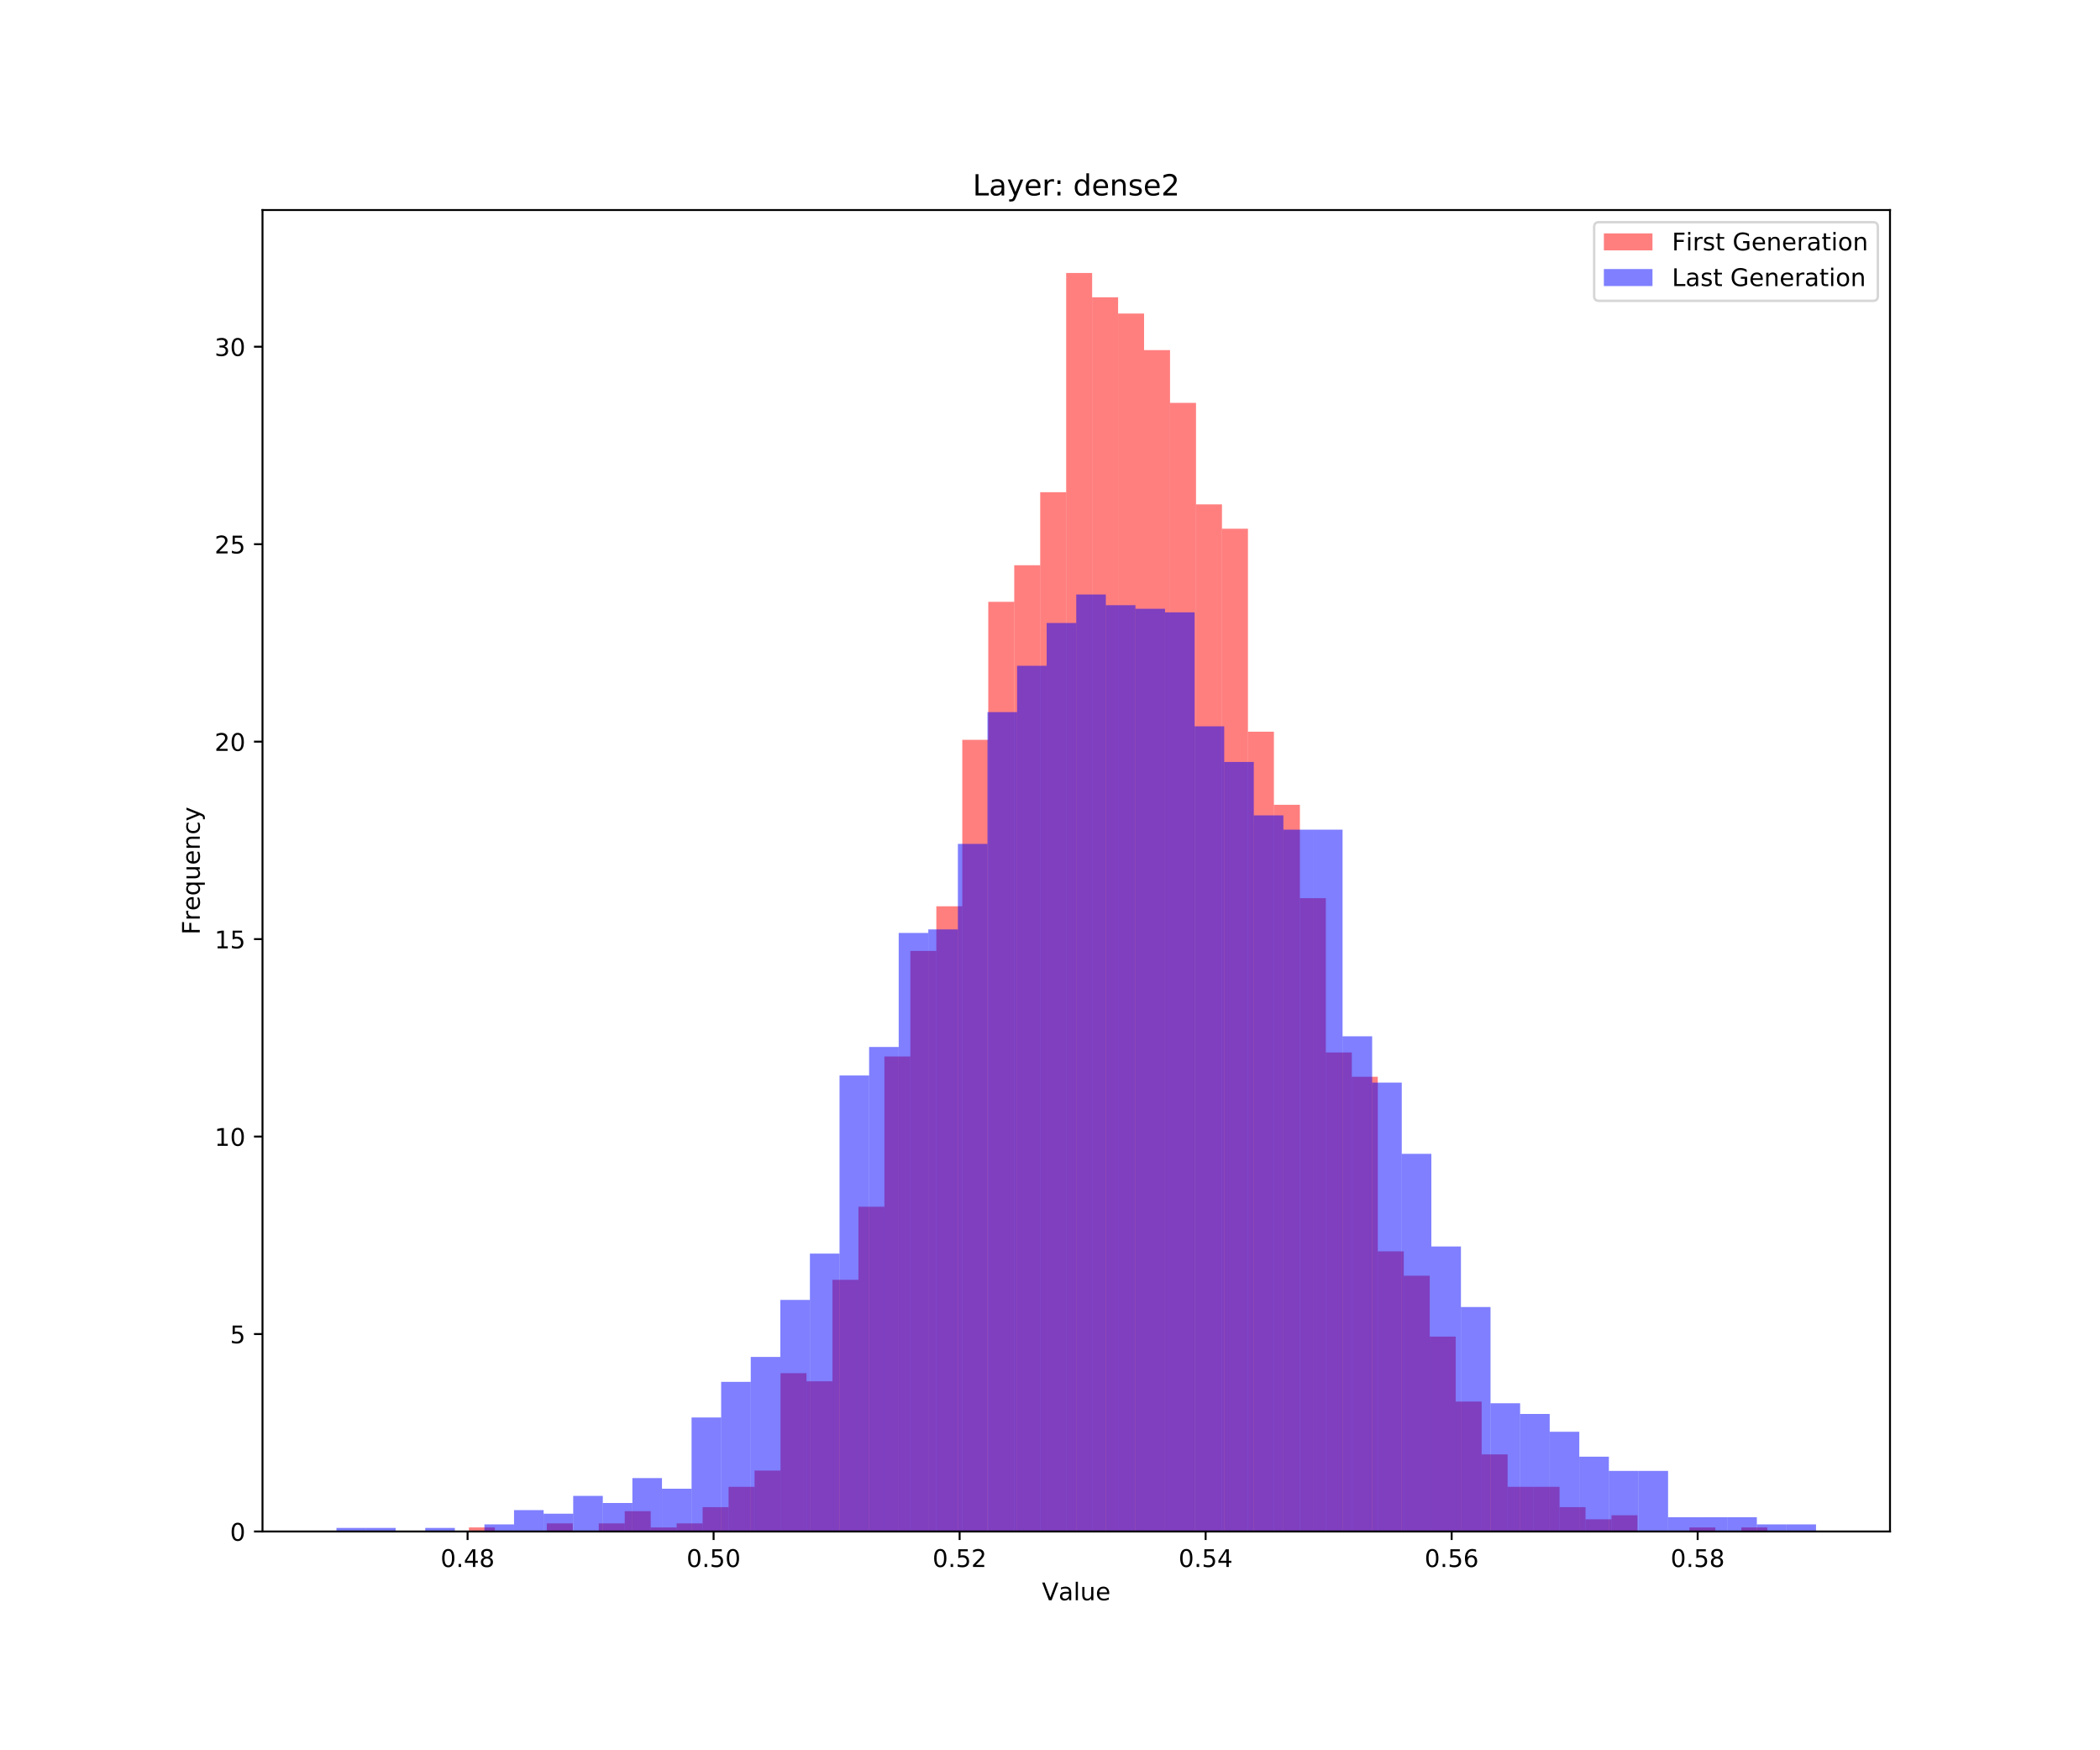 <?xml version="1.0" encoding="utf-8" standalone="no"?>
<!DOCTYPE svg PUBLIC "-//W3C//DTD SVG 1.1//EN"
  "http://www.w3.org/Graphics/SVG/1.1/DTD/svg11.dtd">
<!-- Created with matplotlib (https://matplotlib.org/) -->
<svg height="720pt" version="1.1" viewBox="0 0 864 720" width="864pt" xmlns="http://www.w3.org/2000/svg" xmlns:xlink="http://www.w3.org/1999/xlink">
 <defs>
  <style type="text/css">
*{stroke-linecap:butt;stroke-linejoin:round;white-space:pre;}
  </style>
 </defs>
 <g id="figure_1">
  <g id="patch_1">
   <path d="M 0 720 
L 864 720 
L 864 0 
L 0 0 
z
" style="fill:#ffffff;"/>
  </g>
  <g id="axes_1">
   <g id="patch_2">
    <path d="M 108 630 
L 777.6 630 
L 777.6 86.4 
L 108 86.4 
z
" style="fill:#ffffff;"/>
   </g>
   <g id="patch_3">
    <path clip-path="url(#p7c722daac7)" d="M 192.927 630 
L 203.61 630 
L 203.61 628.33 
L 192.927 628.33 
z
" style="fill:#ff0000;opacity:0.5;"/>
   </g>
   <g id="patch_4">
    <path clip-path="url(#p7c722daac7)" d="M 203.61 630 
L 214.294 630 
L 214.294 630 
L 203.61 630 
z
" style="fill:#ff0000;opacity:0.5;"/>
   </g>
   <g id="patch_5">
    <path clip-path="url(#p7c722daac7)" d="M 214.294 630 
L 224.978 630 
L 224.978 630 
L 214.294 630 
z
" style="fill:#ff0000;opacity:0.5;"/>
   </g>
   <g id="patch_6">
    <path clip-path="url(#p7c722daac7)" d="M 224.978 630 
L 235.662 630 
L 235.662 626.66 
L 224.978 626.66 
z
" style="fill:#ff0000;opacity:0.5;"/>
   </g>
   <g id="patch_7">
    <path clip-path="url(#p7c722daac7)" d="M 235.662 630 
L 246.346 630 
L 246.346 630 
L 235.662 630 
z
" style="fill:#ff0000;opacity:0.5;"/>
   </g>
   <g id="patch_8">
    <path clip-path="url(#p7c722daac7)" d="M 246.346 630 
L 257.03 630 
L 257.03 626.66 
L 246.346 626.66 
z
" style="fill:#ff0000;opacity:0.5;"/>
   </g>
   <g id="patch_9">
    <path clip-path="url(#p7c722daac7)" d="M 257.03 630 
L 267.713 630 
L 267.713 621.65 
L 257.03 621.65 
z
" style="fill:#ff0000;opacity:0.5;"/>
   </g>
   <g id="patch_10">
    <path clip-path="url(#p7c722daac7)" d="M 267.713 630 
L 278.397 630 
L 278.397 628.33 
L 267.713 628.33 
z
" style="fill:#ff0000;opacity:0.5;"/>
   </g>
   <g id="patch_11">
    <path clip-path="url(#p7c722daac7)" d="M 278.397 630 
L 289.081 630 
L 289.081 626.66 
L 278.397 626.66 
z
" style="fill:#ff0000;opacity:0.5;"/>
   </g>
   <g id="patch_12">
    <path clip-path="url(#p7c722daac7)" d="M 289.081 630 
L 299.765 630 
L 299.765 619.98 
L 289.081 619.98 
z
" style="fill:#ff0000;opacity:0.5;"/>
   </g>
   <g id="patch_13">
    <path clip-path="url(#p7c722daac7)" d="M 299.765 630 
L 310.449 630 
L 310.449 611.629 
L 299.765 611.629 
z
" style="fill:#ff0000;opacity:0.5;"/>
   </g>
   <g id="patch_14">
    <path clip-path="url(#p7c722daac7)" d="M 310.449 630 
L 321.133 630 
L 321.133 604.949 
L 310.449 604.949 
z
" style="fill:#ff0000;opacity:0.5;"/>
   </g>
   <g id="patch_15">
    <path clip-path="url(#p7c722daac7)" d="M 321.133 630 
L 331.816 630 
L 331.816 564.868 
L 321.133 564.868 
z
" style="fill:#ff0000;opacity:0.5;"/>
   </g>
   <g id="patch_16">
    <path clip-path="url(#p7c722daac7)" d="M 331.816 630 
L 342.5 630 
L 342.5 568.208 
L 331.816 568.208 
z
" style="fill:#ff0000;opacity:0.5;"/>
   </g>
   <g id="patch_17">
    <path clip-path="url(#p7c722daac7)" d="M 342.5 630 
L 353.184 630 
L 353.184 526.457 
L 342.5 526.457 
z
" style="fill:#ff0000;opacity:0.5;"/>
   </g>
   <g id="patch_18">
    <path clip-path="url(#p7c722daac7)" d="M 353.184 630 
L 363.868 630 
L 363.868 496.396 
L 353.184 496.396 
z
" style="fill:#ff0000;opacity:0.5;"/>
   </g>
   <g id="patch_19">
    <path clip-path="url(#p7c722daac7)" d="M 363.868 630 
L 374.552 630 
L 374.552 434.605 
L 363.868 434.605 
z
" style="fill:#ff0000;opacity:0.5;"/>
   </g>
   <g id="patch_20">
    <path clip-path="url(#p7c722daac7)" d="M 374.552 630 
L 385.236 630 
L 385.236 391.183 
L 374.552 391.183 
z
" style="fill:#ff0000;opacity:0.5;"/>
   </g>
   <g id="patch_21">
    <path clip-path="url(#p7c722daac7)" d="M 385.236 630 
L 395.919 630 
L 395.919 372.813 
L 385.236 372.813 
z
" style="fill:#ff0000;opacity:0.5;"/>
   </g>
   <g id="patch_22">
    <path clip-path="url(#p7c722daac7)" d="M 395.919 630 
L 406.603 630 
L 406.603 304.341 
L 395.919 304.341 
z
" style="fill:#ff0000;opacity:0.5;"/>
   </g>
   <g id="patch_23">
    <path clip-path="url(#p7c722daac7)" d="M 406.603 630 
L 417.287 630 
L 417.287 247.559 
L 406.603 247.559 
z
" style="fill:#ff0000;opacity:0.5;"/>
   </g>
   <g id="patch_24">
    <path clip-path="url(#p7c722daac7)" d="M 417.287 630 
L 427.971 630 
L 427.971 232.529 
L 417.287 232.529 
z
" style="fill:#ff0000;opacity:0.5;"/>
   </g>
   <g id="patch_25">
    <path clip-path="url(#p7c722daac7)" d="M 427.971 630 
L 438.655 630 
L 438.655 202.468 
L 427.971 202.468 
z
" style="fill:#ff0000;opacity:0.5;"/>
   </g>
   <g id="patch_26">
    <path clip-path="url(#p7c722daac7)" d="M 438.655 630 
L 449.339 630 
L 449.339 112.286 
L 438.655 112.286 
z
" style="fill:#ff0000;opacity:0.5;"/>
   </g>
   <g id="patch_27">
    <path clip-path="url(#p7c722daac7)" d="M 449.339 630 
L 460.022 630 
L 460.022 122.306 
L 449.339 122.306 
z
" style="fill:#ff0000;opacity:0.5;"/>
   </g>
   <g id="patch_28">
    <path clip-path="url(#p7c722daac7)" d="M 460.022 630 
L 470.706 630 
L 470.706 128.986 
L 460.022 128.986 
z
" style="fill:#ff0000;opacity:0.5;"/>
   </g>
   <g id="patch_29">
    <path clip-path="url(#p7c722daac7)" d="M 470.706 630 
L 481.39 630 
L 481.39 144.017 
L 470.706 144.017 
z
" style="fill:#ff0000;opacity:0.5;"/>
   </g>
   <g id="patch_30">
    <path clip-path="url(#p7c722daac7)" d="M 481.39 630 
L 492.074 630 
L 492.074 165.727 
L 481.39 165.727 
z
" style="fill:#ff0000;opacity:0.5;"/>
   </g>
   <g id="patch_31">
    <path clip-path="url(#p7c722daac7)" d="M 492.074 630 
L 502.758 630 
L 502.758 207.478 
L 492.074 207.478 
z
" style="fill:#ff0000;opacity:0.5;"/>
   </g>
   <g id="patch_32">
    <path clip-path="url(#p7c722daac7)" d="M 502.758 630 
L 513.442 630 
L 513.442 217.499 
L 502.758 217.499 
z
" style="fill:#ff0000;opacity:0.5;"/>
   </g>
   <g id="patch_33">
    <path clip-path="url(#p7c722daac7)" d="M 513.442 630 
L 524.125 630 
L 524.125 301.001 
L 513.442 301.001 
z
" style="fill:#ff0000;opacity:0.5;"/>
   </g>
   <g id="patch_34">
    <path clip-path="url(#p7c722daac7)" d="M 524.125 630 
L 534.809 630 
L 534.809 331.062 
L 524.125 331.062 
z
" style="fill:#ff0000;opacity:0.5;"/>
   </g>
   <g id="patch_35">
    <path clip-path="url(#p7c722daac7)" d="M 534.809 630 
L 545.493 630 
L 545.493 369.473 
L 534.809 369.473 
z
" style="fill:#ff0000;opacity:0.5;"/>
   </g>
   <g id="patch_36">
    <path clip-path="url(#p7c722daac7)" d="M 545.493 630 
L 556.177 630 
L 556.177 432.935 
L 545.493 432.935 
z
" style="fill:#ff0000;opacity:0.5;"/>
   </g>
   <g id="patch_37">
    <path clip-path="url(#p7c722daac7)" d="M 556.177 630 
L 566.861 630 
L 566.861 442.955 
L 556.177 442.955 
z
" style="fill:#ff0000;opacity:0.5;"/>
   </g>
   <g id="patch_38">
    <path clip-path="url(#p7c722daac7)" d="M 566.861 630 
L 577.545 630 
L 577.545 514.767 
L 566.861 514.767 
z
" style="fill:#ff0000;opacity:0.5;"/>
   </g>
   <g id="patch_39">
    <path clip-path="url(#p7c722daac7)" d="M 577.545 630 
L 588.228 630 
L 588.228 524.787 
L 577.545 524.787 
z
" style="fill:#ff0000;opacity:0.5;"/>
   </g>
   <g id="patch_40">
    <path clip-path="url(#p7c722daac7)" d="M 588.228 630 
L 598.912 630 
L 598.912 549.838 
L 588.228 549.838 
z
" style="fill:#ff0000;opacity:0.5;"/>
   </g>
   <g id="patch_41">
    <path clip-path="url(#p7c722daac7)" d="M 598.912 630 
L 609.596 630 
L 609.596 576.559 
L 598.912 576.559 
z
" style="fill:#ff0000;opacity:0.5;"/>
   </g>
   <g id="patch_42">
    <path clip-path="url(#p7c722daac7)" d="M 609.596 630 
L 620.28 630 
L 620.28 598.269 
L 609.596 598.269 
z
" style="fill:#ff0000;opacity:0.5;"/>
   </g>
   <g id="patch_43">
    <path clip-path="url(#p7c722daac7)" d="M 620.28 630 
L 630.964 630 
L 630.964 611.629 
L 620.28 611.629 
z
" style="fill:#ff0000;opacity:0.5;"/>
   </g>
   <g id="patch_44">
    <path clip-path="url(#p7c722daac7)" d="M 630.964 630 
L 641.648 630 
L 641.648 611.629 
L 630.964 611.629 
z
" style="fill:#ff0000;opacity:0.5;"/>
   </g>
   <g id="patch_45">
    <path clip-path="url(#p7c722daac7)" d="M 641.648 630 
L 652.331 630 
L 652.331 619.98 
L 641.648 619.98 
z
" style="fill:#ff0000;opacity:0.5;"/>
   </g>
   <g id="patch_46">
    <path clip-path="url(#p7c722daac7)" d="M 652.331 630 
L 663.015 630 
L 663.015 624.99 
L 652.331 624.99 
z
" style="fill:#ff0000;opacity:0.5;"/>
   </g>
   <g id="patch_47">
    <path clip-path="url(#p7c722daac7)" d="M 663.015 630 
L 673.699 630 
L 673.699 623.32 
L 663.015 623.32 
z
" style="fill:#ff0000;opacity:0.5;"/>
   </g>
   <g id="patch_48">
    <path clip-path="url(#p7c722daac7)" d="M 673.699 630 
L 684.383 630 
L 684.383 630 
L 673.699 630 
z
" style="fill:#ff0000;opacity:0.5;"/>
   </g>
   <g id="patch_49">
    <path clip-path="url(#p7c722daac7)" d="M 684.383 630 
L 695.067 630 
L 695.067 630 
L 684.383 630 
z
" style="fill:#ff0000;opacity:0.5;"/>
   </g>
   <g id="patch_50">
    <path clip-path="url(#p7c722daac7)" d="M 695.067 630 
L 705.751 630 
L 705.751 628.33 
L 695.067 628.33 
z
" style="fill:#ff0000;opacity:0.5;"/>
   </g>
   <g id="patch_51">
    <path clip-path="url(#p7c722daac7)" d="M 705.751 630 
L 716.434 630 
L 716.434 630 
L 705.751 630 
z
" style="fill:#ff0000;opacity:0.5;"/>
   </g>
   <g id="patch_52">
    <path clip-path="url(#p7c722daac7)" d="M 716.434 630 
L 727.118 630 
L 727.118 628.33 
L 716.434 628.33 
z
" style="fill:#ff0000;opacity:0.5;"/>
   </g>
   <g id="patch_53">
    <path clip-path="url(#p7c722daac7)" d="M 138.436 630 
L 150.611 630 
L 150.611 628.534 
L 138.436 628.534 
z
" style="fill:#0000ff;opacity:0.5;"/>
   </g>
   <g id="patch_54">
    <path clip-path="url(#p7c722daac7)" d="M 150.611 630 
L 162.785 630 
L 162.785 628.534 
L 150.611 628.534 
z
" style="fill:#0000ff;opacity:0.5;"/>
   </g>
   <g id="patch_55">
    <path clip-path="url(#p7c722daac7)" d="M 162.785 630 
L 174.96 630 
L 174.96 630 
L 162.785 630 
z
" style="fill:#0000ff;opacity:0.5;"/>
   </g>
   <g id="patch_56">
    <path clip-path="url(#p7c722daac7)" d="M 174.96 630 
L 187.135 630 
L 187.135 628.534 
L 174.96 628.534 
z
" style="fill:#0000ff;opacity:0.5;"/>
   </g>
   <g id="patch_57">
    <path clip-path="url(#p7c722daac7)" d="M 187.135 630 
L 199.309 630 
L 199.309 630 
L 187.135 630 
z
" style="fill:#0000ff;opacity:0.5;"/>
   </g>
   <g id="patch_58">
    <path clip-path="url(#p7c722daac7)" d="M 199.309 630 
L 211.484 630 
L 211.484 627.069 
L 199.309 627.069 
z
" style="fill:#0000ff;opacity:0.5;"/>
   </g>
   <g id="patch_59">
    <path clip-path="url(#p7c722daac7)" d="M 211.484 630 
L 223.658 630 
L 223.658 621.207 
L 211.484 621.207 
z
" style="fill:#0000ff;opacity:0.5;"/>
   </g>
   <g id="patch_60">
    <path clip-path="url(#p7c722daac7)" d="M 223.658 630 
L 235.833 630 
L 235.833 622.672 
L 223.658 622.672 
z
" style="fill:#0000ff;opacity:0.5;"/>
   </g>
   <g id="patch_61">
    <path clip-path="url(#p7c722daac7)" d="M 235.833 630 
L 248.007 630 
L 248.007 615.344 
L 235.833 615.344 
z
" style="fill:#0000ff;opacity:0.5;"/>
   </g>
   <g id="patch_62">
    <path clip-path="url(#p7c722daac7)" d="M 248.007 630 
L 260.182 630 
L 260.182 618.276 
L 248.007 618.276 
z
" style="fill:#0000ff;opacity:0.5;"/>
   </g>
   <g id="patch_63">
    <path clip-path="url(#p7c722daac7)" d="M 260.182 630 
L 272.356 630 
L 272.356 608.017 
L 260.182 608.017 
z
" style="fill:#0000ff;opacity:0.5;"/>
   </g>
   <g id="patch_64">
    <path clip-path="url(#p7c722daac7)" d="M 272.356 630 
L 284.531 630 
L 284.531 612.413 
L 272.356 612.413 
z
" style="fill:#0000ff;opacity:0.5;"/>
   </g>
   <g id="patch_65">
    <path clip-path="url(#p7c722daac7)" d="M 284.531 630 
L 296.705 630 
L 296.705 583.102 
L 284.531 583.102 
z
" style="fill:#0000ff;opacity:0.5;"/>
   </g>
   <g id="patch_66">
    <path clip-path="url(#p7c722daac7)" d="M 296.705 630 
L 308.88 630 
L 308.88 568.447 
L 296.705 568.447 
z
" style="fill:#0000ff;opacity:0.5;"/>
   </g>
   <g id="patch_67">
    <path clip-path="url(#p7c722daac7)" d="M 308.88 630 
L 321.055 630 
L 321.055 558.188 
L 308.88 558.188 
z
" style="fill:#0000ff;opacity:0.5;"/>
   </g>
   <g id="patch_68">
    <path clip-path="url(#p7c722daac7)" d="M 321.055 630 
L 333.229 630 
L 333.229 534.739 
L 321.055 534.739 
z
" style="fill:#0000ff;opacity:0.5;"/>
   </g>
   <g id="patch_69">
    <path clip-path="url(#p7c722daac7)" d="M 333.229 630 
L 345.404 630 
L 345.404 515.687 
L 333.229 515.687 
z
" style="fill:#0000ff;opacity:0.5;"/>
   </g>
   <g id="patch_70">
    <path clip-path="url(#p7c722daac7)" d="M 345.404 630 
L 357.578 630 
L 357.578 442.409 
L 345.404 442.409 
z
" style="fill:#0000ff;opacity:0.5;"/>
   </g>
   <g id="patch_71">
    <path clip-path="url(#p7c722daac7)" d="M 357.578 630 
L 369.753 630 
L 369.753 430.684 
L 357.578 430.684 
z
" style="fill:#0000ff;opacity:0.5;"/>
   </g>
   <g id="patch_72">
    <path clip-path="url(#p7c722daac7)" d="M 369.753 630 
L 381.927 630 
L 381.927 383.786 
L 369.753 383.786 
z
" style="fill:#0000ff;opacity:0.5;"/>
   </g>
   <g id="patch_73">
    <path clip-path="url(#p7c722daac7)" d="M 381.927 630 
L 394.102 630 
L 394.102 382.321 
L 381.927 382.321 
z
" style="fill:#0000ff;opacity:0.5;"/>
   </g>
   <g id="patch_74">
    <path clip-path="url(#p7c722daac7)" d="M 394.102 630 
L 406.276 630 
L 406.276 347.147 
L 394.102 347.147 
z
" style="fill:#0000ff;opacity:0.5;"/>
   </g>
   <g id="patch_75">
    <path clip-path="url(#p7c722daac7)" d="M 406.276 630 
L 418.451 630 
L 418.451 292.922 
L 406.276 292.922 
z
" style="fill:#0000ff;opacity:0.5;"/>
   </g>
   <g id="patch_76">
    <path clip-path="url(#p7c722daac7)" d="M 418.451 630 
L 430.625 630 
L 430.625 273.87 
L 418.451 273.87 
z
" style="fill:#0000ff;opacity:0.5;"/>
   </g>
   <g id="patch_77">
    <path clip-path="url(#p7c722daac7)" d="M 430.625 630 
L 442.8 630 
L 442.8 256.283 
L 430.625 256.283 
z
" style="fill:#0000ff;opacity:0.5;"/>
   </g>
   <g id="patch_78">
    <path clip-path="url(#p7c722daac7)" d="M 442.8 630 
L 454.975 630 
L 454.975 244.558 
L 442.8 244.558 
z
" style="fill:#0000ff;opacity:0.5;"/>
   </g>
   <g id="patch_79">
    <path clip-path="url(#p7c722daac7)" d="M 454.975 630 
L 467.149 630 
L 467.149 248.955 
L 454.975 248.955 
z
" style="fill:#0000ff;opacity:0.5;"/>
   </g>
   <g id="patch_80">
    <path clip-path="url(#p7c722daac7)" d="M 467.149 630 
L 479.324 630 
L 479.324 250.421 
L 467.149 250.421 
z
" style="fill:#0000ff;opacity:0.5;"/>
   </g>
   <g id="patch_81">
    <path clip-path="url(#p7c722daac7)" d="M 479.324 630 
L 491.498 630 
L 491.498 251.886 
L 479.324 251.886 
z
" style="fill:#0000ff;opacity:0.5;"/>
   </g>
   <g id="patch_82">
    <path clip-path="url(#p7c722daac7)" d="M 491.498 630 
L 503.673 630 
L 503.673 298.784 
L 491.498 298.784 
z
" style="fill:#0000ff;opacity:0.5;"/>
   </g>
   <g id="patch_83">
    <path clip-path="url(#p7c722daac7)" d="M 503.673 630 
L 515.847 630 
L 515.847 313.44 
L 503.673 313.44 
z
" style="fill:#0000ff;opacity:0.5;"/>
   </g>
   <g id="patch_84">
    <path clip-path="url(#p7c722daac7)" d="M 515.847 630 
L 528.022 630 
L 528.022 335.423 
L 515.847 335.423 
z
" style="fill:#0000ff;opacity:0.5;"/>
   </g>
   <g id="patch_85">
    <path clip-path="url(#p7c722daac7)" d="M 528.022 630 
L 540.196 630 
L 540.196 341.285 
L 528.022 341.285 
z
" style="fill:#0000ff;opacity:0.5;"/>
   </g>
   <g id="patch_86">
    <path clip-path="url(#p7c722daac7)" d="M 540.196 630 
L 552.371 630 
L 552.371 341.285 
L 540.196 341.285 
z
" style="fill:#0000ff;opacity:0.5;"/>
   </g>
   <g id="patch_87">
    <path clip-path="url(#p7c722daac7)" d="M 552.371 630 
L 564.545 630 
L 564.545 426.287 
L 552.371 426.287 
z
" style="fill:#0000ff;opacity:0.5;"/>
   </g>
   <g id="patch_88">
    <path clip-path="url(#p7c722daac7)" d="M 564.545 630 
L 576.72 630 
L 576.72 445.34 
L 564.545 445.34 
z
" style="fill:#0000ff;opacity:0.5;"/>
   </g>
   <g id="patch_89">
    <path clip-path="url(#p7c722daac7)" d="M 576.72 630 
L 588.895 630 
L 588.895 474.651 
L 576.72 474.651 
z
" style="fill:#0000ff;opacity:0.5;"/>
   </g>
   <g id="patch_90">
    <path clip-path="url(#p7c722daac7)" d="M 588.895 630 
L 601.069 630 
L 601.069 512.755 
L 588.895 512.755 
z
" style="fill:#0000ff;opacity:0.5;"/>
   </g>
   <g id="patch_91">
    <path clip-path="url(#p7c722daac7)" d="M 601.069 630 
L 613.244 630 
L 613.244 537.67 
L 601.069 537.67 
z
" style="fill:#0000ff;opacity:0.5;"/>
   </g>
   <g id="patch_92">
    <path clip-path="url(#p7c722daac7)" d="M 613.244 630 
L 625.418 630 
L 625.418 577.24 
L 613.244 577.24 
z
" style="fill:#0000ff;opacity:0.5;"/>
   </g>
   <g id="patch_93">
    <path clip-path="url(#p7c722daac7)" d="M 625.418 630 
L 637.593 630 
L 637.593 581.637 
L 625.418 581.637 
z
" style="fill:#0000ff;opacity:0.5;"/>
   </g>
   <g id="patch_94">
    <path clip-path="url(#p7c722daac7)" d="M 637.593 630 
L 649.767 630 
L 649.767 588.964 
L 637.593 588.964 
z
" style="fill:#0000ff;opacity:0.5;"/>
   </g>
   <g id="patch_95">
    <path clip-path="url(#p7c722daac7)" d="M 649.767 630 
L 661.942 630 
L 661.942 599.223 
L 649.767 599.223 
z
" style="fill:#0000ff;opacity:0.5;"/>
   </g>
   <g id="patch_96">
    <path clip-path="url(#p7c722daac7)" d="M 661.942 630 
L 674.116 630 
L 674.116 605.086 
L 661.942 605.086 
z
" style="fill:#0000ff;opacity:0.5;"/>
   </g>
   <g id="patch_97">
    <path clip-path="url(#p7c722daac7)" d="M 674.116 630 
L 686.291 630 
L 686.291 605.086 
L 674.116 605.086 
z
" style="fill:#0000ff;opacity:0.5;"/>
   </g>
   <g id="patch_98">
    <path clip-path="url(#p7c722daac7)" d="M 686.291 630 
L 698.465 630 
L 698.465 624.138 
L 686.291 624.138 
z
" style="fill:#0000ff;opacity:0.5;"/>
   </g>
   <g id="patch_99">
    <path clip-path="url(#p7c722daac7)" d="M 698.465 630 
L 710.64 630 
L 710.64 624.138 
L 698.465 624.138 
z
" style="fill:#0000ff;opacity:0.5;"/>
   </g>
   <g id="patch_100">
    <path clip-path="url(#p7c722daac7)" d="M 710.64 630 
L 722.815 630 
L 722.815 624.138 
L 710.64 624.138 
z
" style="fill:#0000ff;opacity:0.5;"/>
   </g>
   <g id="patch_101">
    <path clip-path="url(#p7c722daac7)" d="M 722.815 630 
L 734.989 630 
L 734.989 627.069 
L 722.815 627.069 
z
" style="fill:#0000ff;opacity:0.5;"/>
   </g>
   <g id="patch_102">
    <path clip-path="url(#p7c722daac7)" d="M 734.989 630 
L 747.164 630 
L 747.164 627.069 
L 734.989 627.069 
z
" style="fill:#0000ff;opacity:0.5;"/>
   </g>
   <g id="matplotlib.axis_1">
    <g id="xtick_1">
     <g id="line2d_1">
      <defs>
       <path d="M 0 0 
L 0 3.5 
" id="m3c97365821" style="stroke:#000000;stroke-width:0.8;"/>
      </defs>
      <g>
       <use style="stroke:#000000;stroke-width:0.8;" x="192.378" xlink:href="#m3c97365821" y="630"/>
      </g>
     </g>
     <g id="text_1">
      <!-- 0.48 -->
      <defs>
       <path d="M 31.781 66.406 
Q 24.172 66.406 20.328 58.906 
Q 16.5 51.422 16.5 36.375 
Q 16.5 21.391 20.328 13.891 
Q 24.172 6.391 31.781 6.391 
Q 39.453 6.391 43.281 13.891 
Q 47.125 21.391 47.125 36.375 
Q 47.125 51.422 43.281 58.906 
Q 39.453 66.406 31.781 66.406 
z
M 31.781 74.219 
Q 44.047 74.219 50.516 64.516 
Q 56.984 54.828 56.984 36.375 
Q 56.984 17.969 50.516 8.266 
Q 44.047 -1.422 31.781 -1.422 
Q 19.531 -1.422 13.062 8.266 
Q 6.594 17.969 6.594 36.375 
Q 6.594 54.828 13.062 64.516 
Q 19.531 74.219 31.781 74.219 
z
" id="DejaVuSans-48"/>
       <path d="M 10.688 12.406 
L 21 12.406 
L 21 0 
L 10.688 0 
z
" id="DejaVuSans-46"/>
       <path d="M 37.797 64.312 
L 12.891 25.391 
L 37.797 25.391 
z
M 35.203 72.906 
L 47.609 72.906 
L 47.609 25.391 
L 58.016 25.391 
L 58.016 17.188 
L 47.609 17.188 
L 47.609 0 
L 37.797 0 
L 37.797 17.188 
L 4.891 17.188 
L 4.891 26.703 
z
" id="DejaVuSans-52"/>
       <path d="M 31.781 34.625 
Q 24.75 34.625 20.719 30.859 
Q 16.703 27.094 16.703 20.516 
Q 16.703 13.922 20.719 10.156 
Q 24.75 6.391 31.781 6.391 
Q 38.812 6.391 42.859 10.172 
Q 46.922 13.969 46.922 20.516 
Q 46.922 27.094 42.891 30.859 
Q 38.875 34.625 31.781 34.625 
z
M 21.922 38.812 
Q 15.578 40.375 12.031 44.719 
Q 8.5 49.078 8.5 55.328 
Q 8.5 64.062 14.719 69.141 
Q 20.953 74.219 31.781 74.219 
Q 42.672 74.219 48.875 69.141 
Q 55.078 64.062 55.078 55.328 
Q 55.078 49.078 51.531 44.719 
Q 48 40.375 41.703 38.812 
Q 48.828 37.156 52.797 32.312 
Q 56.781 27.484 56.781 20.516 
Q 56.781 9.906 50.312 4.234 
Q 43.844 -1.422 31.781 -1.422 
Q 19.734 -1.422 13.25 4.234 
Q 6.781 9.906 6.781 20.516 
Q 6.781 27.484 10.781 32.312 
Q 14.797 37.156 21.922 38.812 
z
M 18.312 54.391 
Q 18.312 48.734 21.844 45.562 
Q 25.391 42.391 31.781 42.391 
Q 38.141 42.391 41.719 45.562 
Q 45.312 48.734 45.312 54.391 
Q 45.312 60.062 41.719 63.234 
Q 38.141 66.406 31.781 66.406 
Q 25.391 66.406 21.844 63.234 
Q 18.312 60.062 18.312 54.391 
z
" id="DejaVuSans-56"/>
      </defs>
      <g transform="translate(181.245 644.598)scale(0.1 -0.1)">
       <use xlink:href="#DejaVuSans-48"/>
       <use x="63.623" xlink:href="#DejaVuSans-46"/>
       <use x="95.41" xlink:href="#DejaVuSans-52"/>
       <use x="159.033" xlink:href="#DejaVuSans-56"/>
      </g>
     </g>
    </g>
    <g id="xtick_2">
     <g id="line2d_2">
      <g>
       <use style="stroke:#000000;stroke-width:0.8;" x="293.596" xlink:href="#m3c97365821" y="630"/>
      </g>
     </g>
     <g id="text_2">
      <!-- 0.50 -->
      <defs>
       <path d="M 10.797 72.906 
L 49.516 72.906 
L 49.516 64.594 
L 19.828 64.594 
L 19.828 46.734 
Q 21.969 47.469 24.109 47.828 
Q 26.266 48.188 28.422 48.188 
Q 40.625 48.188 47.75 41.5 
Q 54.891 34.812 54.891 23.391 
Q 54.891 11.625 47.562 5.094 
Q 40.234 -1.422 26.906 -1.422 
Q 22.312 -1.422 17.547 -0.641 
Q 12.797 0.141 7.719 1.703 
L 7.719 11.625 
Q 12.109 9.234 16.797 8.062 
Q 21.484 6.891 26.703 6.891 
Q 35.156 6.891 40.078 11.328 
Q 45.016 15.766 45.016 23.391 
Q 45.016 31 40.078 35.438 
Q 35.156 39.891 26.703 39.891 
Q 22.75 39.891 18.812 39.016 
Q 14.891 38.141 10.797 36.281 
z
" id="DejaVuSans-53"/>
      </defs>
      <g transform="translate(282.464 644.598)scale(0.1 -0.1)">
       <use xlink:href="#DejaVuSans-48"/>
       <use x="63.623" xlink:href="#DejaVuSans-46"/>
       <use x="95.41" xlink:href="#DejaVuSans-53"/>
       <use x="159.033" xlink:href="#DejaVuSans-48"/>
      </g>
     </g>
    </g>
    <g id="xtick_3">
     <g id="line2d_3">
      <g>
       <use style="stroke:#000000;stroke-width:0.8;" x="394.815" xlink:href="#m3c97365821" y="630"/>
      </g>
     </g>
     <g id="text_3">
      <!-- 0.52 -->
      <defs>
       <path d="M 19.188 8.297 
L 53.609 8.297 
L 53.609 0 
L 7.328 0 
L 7.328 8.297 
Q 12.938 14.109 22.625 23.891 
Q 32.328 33.688 34.812 36.531 
Q 39.547 41.844 41.422 45.531 
Q 43.312 49.219 43.312 52.781 
Q 43.312 58.594 39.234 62.25 
Q 35.156 65.922 28.609 65.922 
Q 23.969 65.922 18.812 64.312 
Q 13.672 62.703 7.812 59.422 
L 7.812 69.391 
Q 13.766 71.781 18.938 73 
Q 24.125 74.219 28.422 74.219 
Q 39.75 74.219 46.484 68.547 
Q 53.219 62.891 53.219 53.422 
Q 53.219 48.922 51.531 44.891 
Q 49.859 40.875 45.406 35.406 
Q 44.188 33.984 37.641 27.219 
Q 31.109 20.453 19.188 8.297 
z
" id="DejaVuSans-50"/>
      </defs>
      <g transform="translate(383.682 644.598)scale(0.1 -0.1)">
       <use xlink:href="#DejaVuSans-48"/>
       <use x="63.623" xlink:href="#DejaVuSans-46"/>
       <use x="95.41" xlink:href="#DejaVuSans-53"/>
       <use x="159.033" xlink:href="#DejaVuSans-50"/>
      </g>
     </g>
    </g>
    <g id="xtick_4">
     <g id="line2d_4">
      <g>
       <use style="stroke:#000000;stroke-width:0.8;" x="496.033" xlink:href="#m3c97365821" y="630"/>
      </g>
     </g>
     <g id="text_4">
      <!-- 0.54 -->
      <g transform="translate(484.9 644.598)scale(0.1 -0.1)">
       <use xlink:href="#DejaVuSans-48"/>
       <use x="63.623" xlink:href="#DejaVuSans-46"/>
       <use x="95.41" xlink:href="#DejaVuSans-53"/>
       <use x="159.033" xlink:href="#DejaVuSans-52"/>
      </g>
     </g>
    </g>
    <g id="xtick_5">
     <g id="line2d_5">
      <g>
       <use style="stroke:#000000;stroke-width:0.8;" x="597.251" xlink:href="#m3c97365821" y="630"/>
      </g>
     </g>
     <g id="text_5">
      <!-- 0.56 -->
      <defs>
       <path d="M 33.016 40.375 
Q 26.375 40.375 22.484 35.828 
Q 18.609 31.297 18.609 23.391 
Q 18.609 15.531 22.484 10.953 
Q 26.375 6.391 33.016 6.391 
Q 39.656 6.391 43.531 10.953 
Q 47.406 15.531 47.406 23.391 
Q 47.406 31.297 43.531 35.828 
Q 39.656 40.375 33.016 40.375 
z
M 52.594 71.297 
L 52.594 62.312 
Q 48.875 64.062 45.094 64.984 
Q 41.312 65.922 37.594 65.922 
Q 27.828 65.922 22.672 59.328 
Q 17.531 52.734 16.797 39.406 
Q 19.672 43.656 24.016 45.922 
Q 28.375 48.188 33.594 48.188 
Q 44.578 48.188 50.953 41.516 
Q 57.328 34.859 57.328 23.391 
Q 57.328 12.156 50.688 5.359 
Q 44.047 -1.422 33.016 -1.422 
Q 20.359 -1.422 13.672 8.266 
Q 6.984 17.969 6.984 36.375 
Q 6.984 53.656 15.188 63.938 
Q 23.391 74.219 37.203 74.219 
Q 40.922 74.219 44.703 73.484 
Q 48.484 72.75 52.594 71.297 
z
" id="DejaVuSans-54"/>
      </defs>
      <g transform="translate(586.118 644.598)scale(0.1 -0.1)">
       <use xlink:href="#DejaVuSans-48"/>
       <use x="63.623" xlink:href="#DejaVuSans-46"/>
       <use x="95.41" xlink:href="#DejaVuSans-53"/>
       <use x="159.033" xlink:href="#DejaVuSans-54"/>
      </g>
     </g>
    </g>
    <g id="xtick_6">
     <g id="line2d_6">
      <g>
       <use style="stroke:#000000;stroke-width:0.8;" x="698.469" xlink:href="#m3c97365821" y="630"/>
      </g>
     </g>
     <g id="text_6">
      <!-- 0.58 -->
      <g transform="translate(687.336 644.598)scale(0.1 -0.1)">
       <use xlink:href="#DejaVuSans-48"/>
       <use x="63.623" xlink:href="#DejaVuSans-46"/>
       <use x="95.41" xlink:href="#DejaVuSans-53"/>
       <use x="159.033" xlink:href="#DejaVuSans-56"/>
      </g>
     </g>
    </g>
    <g id="text_7">
     <!-- Value -->
     <defs>
      <path d="M 28.609 0 
L 0.781 72.906 
L 11.078 72.906 
L 34.188 11.531 
L 57.328 72.906 
L 67.578 72.906 
L 39.797 0 
z
" id="DejaVuSans-86"/>
      <path d="M 34.281 27.484 
Q 23.391 27.484 19.188 25 
Q 14.984 22.516 14.984 16.5 
Q 14.984 11.719 18.141 8.906 
Q 21.297 6.109 26.703 6.109 
Q 34.188 6.109 38.703 11.406 
Q 43.219 16.703 43.219 25.484 
L 43.219 27.484 
z
M 52.203 31.203 
L 52.203 0 
L 43.219 0 
L 43.219 8.297 
Q 40.141 3.328 35.547 0.953 
Q 30.953 -1.422 24.312 -1.422 
Q 15.922 -1.422 10.953 3.297 
Q 6 8.016 6 15.922 
Q 6 25.141 12.172 29.828 
Q 18.359 34.516 30.609 34.516 
L 43.219 34.516 
L 43.219 35.406 
Q 43.219 41.609 39.141 45 
Q 35.062 48.391 27.688 48.391 
Q 23 48.391 18.547 47.266 
Q 14.109 46.141 10.016 43.891 
L 10.016 52.203 
Q 14.938 54.109 19.578 55.047 
Q 24.219 56 28.609 56 
Q 40.484 56 46.344 49.844 
Q 52.203 43.703 52.203 31.203 
z
" id="DejaVuSans-97"/>
      <path d="M 9.422 75.984 
L 18.406 75.984 
L 18.406 0 
L 9.422 0 
z
" id="DejaVuSans-108"/>
      <path d="M 8.5 21.578 
L 8.5 54.688 
L 17.484 54.688 
L 17.484 21.922 
Q 17.484 14.156 20.5 10.266 
Q 23.531 6.391 29.594 6.391 
Q 36.859 6.391 41.078 11.031 
Q 45.312 15.672 45.312 23.688 
L 45.312 54.688 
L 54.297 54.688 
L 54.297 0 
L 45.312 0 
L 45.312 8.406 
Q 42.047 3.422 37.719 1 
Q 33.406 -1.422 27.688 -1.422 
Q 18.266 -1.422 13.375 4.438 
Q 8.5 10.297 8.5 21.578 
z
M 31.109 56 
z
" id="DejaVuSans-117"/>
      <path d="M 56.203 29.594 
L 56.203 25.203 
L 14.891 25.203 
Q 15.484 15.922 20.484 11.062 
Q 25.484 6.203 34.422 6.203 
Q 39.594 6.203 44.453 7.469 
Q 49.312 8.734 54.109 11.281 
L 54.109 2.781 
Q 49.266 0.734 44.188 -0.344 
Q 39.109 -1.422 33.891 -1.422 
Q 20.797 -1.422 13.156 6.188 
Q 5.516 13.812 5.516 26.812 
Q 5.516 40.234 12.766 48.109 
Q 20.016 56 32.328 56 
Q 43.359 56 49.781 48.891 
Q 56.203 41.797 56.203 29.594 
z
M 47.219 32.234 
Q 47.125 39.594 43.094 43.984 
Q 39.062 48.391 32.422 48.391 
Q 24.906 48.391 20.391 44.141 
Q 15.875 39.891 15.188 32.172 
z
" id="DejaVuSans-101"/>
     </defs>
     <g transform="translate(428.687 658.277)scale(0.1 -0.1)">
      <use xlink:href="#DejaVuSans-86"/>
      <use x="68.299" xlink:href="#DejaVuSans-97"/>
      <use x="129.578" xlink:href="#DejaVuSans-108"/>
      <use x="157.361" xlink:href="#DejaVuSans-117"/>
      <use x="220.74" xlink:href="#DejaVuSans-101"/>
     </g>
    </g>
   </g>
   <g id="matplotlib.axis_2">
    <g id="ytick_1">
     <g id="line2d_7">
      <defs>
       <path d="M 0 0 
L -3.5 0 
" id="mb126e89530" style="stroke:#000000;stroke-width:0.8;"/>
      </defs>
      <g>
       <use style="stroke:#000000;stroke-width:0.8;" x="108" xlink:href="#mb126e89530" y="630"/>
      </g>
     </g>
     <g id="text_8">
      <!-- 0 -->
      <g transform="translate(94.638 633.799)scale(0.1 -0.1)">
       <use xlink:href="#DejaVuSans-48"/>
      </g>
     </g>
    </g>
    <g id="ytick_2">
     <g id="line2d_8">
      <g>
       <use style="stroke:#000000;stroke-width:0.8;" x="108" xlink:href="#mb126e89530" y="548.771"/>
      </g>
     </g>
     <g id="text_9">
      <!-- 5 -->
      <g transform="translate(94.638 552.57)scale(0.1 -0.1)">
       <use xlink:href="#DejaVuSans-53"/>
      </g>
     </g>
    </g>
    <g id="ytick_3">
     <g id="line2d_9">
      <g>
       <use style="stroke:#000000;stroke-width:0.8;" x="108" xlink:href="#mb126e89530" y="467.543"/>
      </g>
     </g>
     <g id="text_10">
      <!-- 10 -->
      <defs>
       <path d="M 12.406 8.297 
L 28.516 8.297 
L 28.516 63.922 
L 10.984 60.406 
L 10.984 69.391 
L 28.422 72.906 
L 38.281 72.906 
L 38.281 8.297 
L 54.391 8.297 
L 54.391 0 
L 12.406 0 
z
" id="DejaVuSans-49"/>
      </defs>
      <g transform="translate(88.275 471.342)scale(0.1 -0.1)">
       <use xlink:href="#DejaVuSans-49"/>
       <use x="63.623" xlink:href="#DejaVuSans-48"/>
      </g>
     </g>
    </g>
    <g id="ytick_4">
     <g id="line2d_10">
      <g>
       <use style="stroke:#000000;stroke-width:0.8;" x="108" xlink:href="#mb126e89530" y="386.314"/>
      </g>
     </g>
     <g id="text_11">
      <!-- 15 -->
      <g transform="translate(88.275 390.113)scale(0.1 -0.1)">
       <use xlink:href="#DejaVuSans-49"/>
       <use x="63.623" xlink:href="#DejaVuSans-53"/>
      </g>
     </g>
    </g>
    <g id="ytick_5">
     <g id="line2d_11">
      <g>
       <use style="stroke:#000000;stroke-width:0.8;" x="108" xlink:href="#mb126e89530" y="305.085"/>
      </g>
     </g>
     <g id="text_12">
      <!-- 20 -->
      <g transform="translate(88.275 308.884)scale(0.1 -0.1)">
       <use xlink:href="#DejaVuSans-50"/>
       <use x="63.623" xlink:href="#DejaVuSans-48"/>
      </g>
     </g>
    </g>
    <g id="ytick_6">
     <g id="line2d_12">
      <g>
       <use style="stroke:#000000;stroke-width:0.8;" x="108" xlink:href="#mb126e89530" y="223.856"/>
      </g>
     </g>
     <g id="text_13">
      <!-- 25 -->
      <g transform="translate(88.275 227.656)scale(0.1 -0.1)">
       <use xlink:href="#DejaVuSans-50"/>
       <use x="63.623" xlink:href="#DejaVuSans-53"/>
      </g>
     </g>
    </g>
    <g id="ytick_7">
     <g id="line2d_13">
      <g>
       <use style="stroke:#000000;stroke-width:0.8;" x="108" xlink:href="#mb126e89530" y="142.628"/>
      </g>
     </g>
     <g id="text_14">
      <!-- 30 -->
      <defs>
       <path d="M 40.578 39.312 
Q 47.656 37.797 51.625 33 
Q 55.609 28.219 55.609 21.188 
Q 55.609 10.406 48.188 4.484 
Q 40.766 -1.422 27.094 -1.422 
Q 22.516 -1.422 17.656 -0.516 
Q 12.797 0.391 7.625 2.203 
L 7.625 11.719 
Q 11.719 9.328 16.594 8.109 
Q 21.484 6.891 26.812 6.891 
Q 36.078 6.891 40.938 10.547 
Q 45.797 14.203 45.797 21.188 
Q 45.797 27.641 41.281 31.266 
Q 36.766 34.906 28.719 34.906 
L 20.219 34.906 
L 20.219 43.016 
L 29.109 43.016 
Q 36.375 43.016 40.234 45.922 
Q 44.094 48.828 44.094 54.297 
Q 44.094 59.906 40.109 62.906 
Q 36.141 65.922 28.719 65.922 
Q 24.656 65.922 20.016 65.031 
Q 15.375 64.156 9.812 62.312 
L 9.812 71.094 
Q 15.438 72.656 20.344 73.438 
Q 25.25 74.219 29.594 74.219 
Q 40.828 74.219 47.359 69.109 
Q 53.906 64.016 53.906 55.328 
Q 53.906 49.266 50.438 45.094 
Q 46.969 40.922 40.578 39.312 
z
" id="DejaVuSans-51"/>
      </defs>
      <g transform="translate(88.275 146.427)scale(0.1 -0.1)">
       <use xlink:href="#DejaVuSans-51"/>
       <use x="63.623" xlink:href="#DejaVuSans-48"/>
      </g>
     </g>
    </g>
    <g id="text_15">
     <!-- Frequency -->
     <defs>
      <path d="M 9.812 72.906 
L 51.703 72.906 
L 51.703 64.594 
L 19.672 64.594 
L 19.672 43.109 
L 48.578 43.109 
L 48.578 34.812 
L 19.672 34.812 
L 19.672 0 
L 9.812 0 
z
" id="DejaVuSans-70"/>
      <path d="M 41.109 46.297 
Q 39.594 47.172 37.812 47.578 
Q 36.031 48 33.891 48 
Q 26.266 48 22.188 43.047 
Q 18.109 38.094 18.109 28.812 
L 18.109 0 
L 9.078 0 
L 9.078 54.688 
L 18.109 54.688 
L 18.109 46.188 
Q 20.953 51.172 25.484 53.578 
Q 30.031 56 36.531 56 
Q 37.453 56 38.578 55.875 
Q 39.703 55.766 41.062 55.516 
z
" id="DejaVuSans-114"/>
      <path d="M 14.797 27.297 
Q 14.797 17.391 18.875 11.75 
Q 22.953 6.109 30.078 6.109 
Q 37.203 6.109 41.297 11.75 
Q 45.406 17.391 45.406 27.297 
Q 45.406 37.203 41.297 42.844 
Q 37.203 48.484 30.078 48.484 
Q 22.953 48.484 18.875 42.844 
Q 14.797 37.203 14.797 27.297 
z
M 45.406 8.203 
Q 42.578 3.328 38.25 0.953 
Q 33.938 -1.422 27.875 -1.422 
Q 17.969 -1.422 11.734 6.484 
Q 5.516 14.406 5.516 27.297 
Q 5.516 40.188 11.734 48.094 
Q 17.969 56 27.875 56 
Q 33.938 56 38.25 53.625 
Q 42.578 51.266 45.406 46.391 
L 45.406 54.688 
L 54.391 54.688 
L 54.391 -20.797 
L 45.406 -20.797 
z
" id="DejaVuSans-113"/>
      <path d="M 54.891 33.016 
L 54.891 0 
L 45.906 0 
L 45.906 32.719 
Q 45.906 40.484 42.875 44.328 
Q 39.844 48.188 33.797 48.188 
Q 26.516 48.188 22.312 43.547 
Q 18.109 38.922 18.109 30.906 
L 18.109 0 
L 9.078 0 
L 9.078 54.688 
L 18.109 54.688 
L 18.109 46.188 
Q 21.344 51.125 25.703 53.562 
Q 30.078 56 35.797 56 
Q 45.219 56 50.047 50.172 
Q 54.891 44.344 54.891 33.016 
z
" id="DejaVuSans-110"/>
      <path d="M 48.781 52.594 
L 48.781 44.188 
Q 44.969 46.297 41.141 47.344 
Q 37.312 48.391 33.406 48.391 
Q 24.656 48.391 19.812 42.844 
Q 14.984 37.312 14.984 27.297 
Q 14.984 17.281 19.812 11.734 
Q 24.656 6.203 33.406 6.203 
Q 37.312 6.203 41.141 7.25 
Q 44.969 8.297 48.781 10.406 
L 48.781 2.094 
Q 45.016 0.344 40.984 -0.531 
Q 36.969 -1.422 32.422 -1.422 
Q 20.062 -1.422 12.781 6.344 
Q 5.516 14.109 5.516 27.297 
Q 5.516 40.672 12.859 48.328 
Q 20.219 56 33.016 56 
Q 37.156 56 41.109 55.141 
Q 45.062 54.297 48.781 52.594 
z
" id="DejaVuSans-99"/>
      <path d="M 32.172 -5.078 
Q 28.375 -14.844 24.75 -17.812 
Q 21.141 -20.797 15.094 -20.797 
L 7.906 -20.797 
L 7.906 -13.281 
L 13.188 -13.281 
Q 16.891 -13.281 18.938 -11.516 
Q 21 -9.766 23.484 -3.219 
L 25.094 0.875 
L 2.984 54.688 
L 12.5 54.688 
L 29.594 11.922 
L 46.688 54.688 
L 56.203 54.688 
z
" id="DejaVuSans-121"/>
     </defs>
     <g transform="translate(82.195 384.498)rotate(-90)scale(0.1 -0.1)">
      <use xlink:href="#DejaVuSans-70"/>
      <use x="57.41" xlink:href="#DejaVuSans-114"/>
      <use x="98.492" xlink:href="#DejaVuSans-101"/>
      <use x="160.016" xlink:href="#DejaVuSans-113"/>
      <use x="223.492" xlink:href="#DejaVuSans-117"/>
      <use x="286.871" xlink:href="#DejaVuSans-101"/>
      <use x="348.395" xlink:href="#DejaVuSans-110"/>
      <use x="411.773" xlink:href="#DejaVuSans-99"/>
      <use x="466.754" xlink:href="#DejaVuSans-121"/>
     </g>
    </g>
   </g>
   <g id="patch_103">
    <path d="M 108 630 
L 108 86.4 
" style="fill:none;stroke:#000000;stroke-linecap:square;stroke-linejoin:miter;stroke-width:0.8;"/>
   </g>
   <g id="patch_104">
    <path d="M 777.6 630 
L 777.6 86.4 
" style="fill:none;stroke:#000000;stroke-linecap:square;stroke-linejoin:miter;stroke-width:0.8;"/>
   </g>
   <g id="patch_105">
    <path d="M 108 630 
L 777.6 630 
" style="fill:none;stroke:#000000;stroke-linecap:square;stroke-linejoin:miter;stroke-width:0.8;"/>
   </g>
   <g id="patch_106">
    <path d="M 108 86.4 
L 777.6 86.4 
" style="fill:none;stroke:#000000;stroke-linecap:square;stroke-linejoin:miter;stroke-width:0.8;"/>
   </g>
   <g id="text_16">
    <!-- Layer: dense2 -->
    <defs>
     <path d="M 9.812 72.906 
L 19.672 72.906 
L 19.672 8.297 
L 55.172 8.297 
L 55.172 0 
L 9.812 0 
z
" id="DejaVuSans-76"/>
     <path d="M 11.719 12.406 
L 22.016 12.406 
L 22.016 0 
L 11.719 0 
z
M 11.719 51.703 
L 22.016 51.703 
L 22.016 39.312 
L 11.719 39.312 
z
" id="DejaVuSans-58"/>
     <path id="DejaVuSans-32"/>
     <path d="M 45.406 46.391 
L 45.406 75.984 
L 54.391 75.984 
L 54.391 0 
L 45.406 0 
L 45.406 8.203 
Q 42.578 3.328 38.25 0.953 
Q 33.938 -1.422 27.875 -1.422 
Q 17.969 -1.422 11.734 6.484 
Q 5.516 14.406 5.516 27.297 
Q 5.516 40.188 11.734 48.094 
Q 17.969 56 27.875 56 
Q 33.938 56 38.25 53.625 
Q 42.578 51.266 45.406 46.391 
z
M 14.797 27.297 
Q 14.797 17.391 18.875 11.75 
Q 22.953 6.109 30.078 6.109 
Q 37.203 6.109 41.297 11.75 
Q 45.406 17.391 45.406 27.297 
Q 45.406 37.203 41.297 42.844 
Q 37.203 48.484 30.078 48.484 
Q 22.953 48.484 18.875 42.844 
Q 14.797 37.203 14.797 27.297 
z
" id="DejaVuSans-100"/>
     <path d="M 44.281 53.078 
L 44.281 44.578 
Q 40.484 46.531 36.375 47.5 
Q 32.281 48.484 27.875 48.484 
Q 21.188 48.484 17.844 46.438 
Q 14.5 44.391 14.5 40.281 
Q 14.5 37.156 16.891 35.375 
Q 19.281 33.594 26.516 31.984 
L 29.594 31.297 
Q 39.156 29.25 43.188 25.516 
Q 47.219 21.781 47.219 15.094 
Q 47.219 7.469 41.188 3.016 
Q 35.156 -1.422 24.609 -1.422 
Q 20.219 -1.422 15.453 -0.562 
Q 10.688 0.297 5.422 2 
L 5.422 11.281 
Q 10.406 8.688 15.234 7.391 
Q 20.062 6.109 24.812 6.109 
Q 31.156 6.109 34.562 8.281 
Q 37.984 10.453 37.984 14.406 
Q 37.984 18.062 35.516 20.016 
Q 33.062 21.969 24.703 23.781 
L 21.578 24.516 
Q 13.234 26.266 9.516 29.906 
Q 5.812 33.547 5.812 39.891 
Q 5.812 47.609 11.281 51.797 
Q 16.75 56 26.812 56 
Q 31.781 56 36.172 55.266 
Q 40.578 54.547 44.281 53.078 
z
" id="DejaVuSans-115"/>
    </defs>
    <g transform="translate(400.205 80.4)scale(0.12 -0.12)">
     <use xlink:href="#DejaVuSans-76"/>
     <use x="55.713" xlink:href="#DejaVuSans-97"/>
     <use x="116.992" xlink:href="#DejaVuSans-121"/>
     <use x="176.172" xlink:href="#DejaVuSans-101"/>
     <use x="237.695" xlink:href="#DejaVuSans-114"/>
     <use x="278.793" xlink:href="#DejaVuSans-58"/>
     <use x="312.484" xlink:href="#DejaVuSans-32"/>
     <use x="344.271" xlink:href="#DejaVuSans-100"/>
     <use x="407.748" xlink:href="#DejaVuSans-101"/>
     <use x="469.271" xlink:href="#DejaVuSans-110"/>
     <use x="532.65" xlink:href="#DejaVuSans-115"/>
     <use x="584.75" xlink:href="#DejaVuSans-101"/>
     <use x="646.273" xlink:href="#DejaVuSans-50"/>
    </g>
   </g>
   <g id="legend_1">
    <g id="patch_107">
     <path d="M 657.877 123.756 
L 770.6 123.756 
Q 772.6 123.756 772.6 121.756 
L 772.6 93.4 
Q 772.6 91.4 770.6 91.4 
L 657.877 91.4 
Q 655.877 91.4 655.877 93.4 
L 655.877 121.756 
Q 655.877 123.756 657.877 123.756 
z
" style="fill:#ffffff;opacity:0.8;stroke:#cccccc;stroke-linejoin:miter;"/>
    </g>
    <g id="patch_108">
     <path d="M 659.877 102.998 
L 679.877 102.998 
L 679.877 95.998 
L 659.877 95.998 
z
" style="fill:#ff0000;opacity:0.5;"/>
    </g>
    <g id="text_17">
     <!-- First Generation -->
     <defs>
      <path d="M 9.422 54.688 
L 18.406 54.688 
L 18.406 0 
L 9.422 0 
z
M 9.422 75.984 
L 18.406 75.984 
L 18.406 64.594 
L 9.422 64.594 
z
" id="DejaVuSans-105"/>
      <path d="M 18.312 70.219 
L 18.312 54.688 
L 36.812 54.688 
L 36.812 47.703 
L 18.312 47.703 
L 18.312 18.016 
Q 18.312 11.328 20.141 9.422 
Q 21.969 7.516 27.594 7.516 
L 36.812 7.516 
L 36.812 0 
L 27.594 0 
Q 17.188 0 13.234 3.875 
Q 9.281 7.766 9.281 18.016 
L 9.281 47.703 
L 2.688 47.703 
L 2.688 54.688 
L 9.281 54.688 
L 9.281 70.219 
z
" id="DejaVuSans-116"/>
      <path d="M 59.516 10.406 
L 59.516 29.984 
L 43.406 29.984 
L 43.406 38.094 
L 69.281 38.094 
L 69.281 6.781 
Q 63.578 2.734 56.688 0.656 
Q 49.812 -1.422 42 -1.422 
Q 24.906 -1.422 15.25 8.562 
Q 5.609 18.562 5.609 36.375 
Q 5.609 54.25 15.25 64.234 
Q 24.906 74.219 42 74.219 
Q 49.125 74.219 55.547 72.453 
Q 61.969 70.703 67.391 67.281 
L 67.391 56.781 
Q 61.922 61.422 55.766 63.766 
Q 49.609 66.109 42.828 66.109 
Q 29.438 66.109 22.719 58.641 
Q 16.016 51.172 16.016 36.375 
Q 16.016 21.625 22.719 14.156 
Q 29.438 6.688 42.828 6.688 
Q 48.047 6.688 52.141 7.594 
Q 56.25 8.5 59.516 10.406 
z
" id="DejaVuSans-71"/>
      <path d="M 30.609 48.391 
Q 23.391 48.391 19.188 42.75 
Q 14.984 37.109 14.984 27.297 
Q 14.984 17.484 19.156 11.844 
Q 23.344 6.203 30.609 6.203 
Q 37.797 6.203 41.984 11.859 
Q 46.188 17.531 46.188 27.297 
Q 46.188 37.016 41.984 42.703 
Q 37.797 48.391 30.609 48.391 
z
M 30.609 56 
Q 42.328 56 49.016 48.375 
Q 55.719 40.766 55.719 27.297 
Q 55.719 13.875 49.016 6.219 
Q 42.328 -1.422 30.609 -1.422 
Q 18.844 -1.422 12.172 6.219 
Q 5.516 13.875 5.516 27.297 
Q 5.516 40.766 12.172 48.375 
Q 18.844 56 30.609 56 
z
" id="DejaVuSans-111"/>
     </defs>
     <g transform="translate(687.877 102.998)scale(0.1 -0.1)">
      <use xlink:href="#DejaVuSans-70"/>
      <use x="57.41" xlink:href="#DejaVuSans-105"/>
      <use x="85.193" xlink:href="#DejaVuSans-114"/>
      <use x="126.307" xlink:href="#DejaVuSans-115"/>
      <use x="178.406" xlink:href="#DejaVuSans-116"/>
      <use x="217.615" xlink:href="#DejaVuSans-32"/>
      <use x="249.402" xlink:href="#DejaVuSans-71"/>
      <use x="326.893" xlink:href="#DejaVuSans-101"/>
      <use x="388.416" xlink:href="#DejaVuSans-110"/>
      <use x="451.795" xlink:href="#DejaVuSans-101"/>
      <use x="513.318" xlink:href="#DejaVuSans-114"/>
      <use x="554.432" xlink:href="#DejaVuSans-97"/>
      <use x="615.711" xlink:href="#DejaVuSans-116"/>
      <use x="654.92" xlink:href="#DejaVuSans-105"/>
      <use x="682.703" xlink:href="#DejaVuSans-111"/>
      <use x="743.885" xlink:href="#DejaVuSans-110"/>
     </g>
    </g>
    <g id="patch_109">
     <path d="M 659.877 117.677 
L 679.877 117.677 
L 679.877 110.677 
L 659.877 110.677 
z
" style="fill:#0000ff;opacity:0.5;"/>
    </g>
    <g id="text_18">
     <!-- Last Generation -->
     <g transform="translate(687.877 117.677)scale(0.1 -0.1)">
      <use xlink:href="#DejaVuSans-76"/>
      <use x="55.713" xlink:href="#DejaVuSans-97"/>
      <use x="116.992" xlink:href="#DejaVuSans-115"/>
      <use x="169.092" xlink:href="#DejaVuSans-116"/>
      <use x="208.301" xlink:href="#DejaVuSans-32"/>
      <use x="240.088" xlink:href="#DejaVuSans-71"/>
      <use x="317.578" xlink:href="#DejaVuSans-101"/>
      <use x="379.102" xlink:href="#DejaVuSans-110"/>
      <use x="442.48" xlink:href="#DejaVuSans-101"/>
      <use x="504.004" xlink:href="#DejaVuSans-114"/>
      <use x="545.117" xlink:href="#DejaVuSans-97"/>
      <use x="606.396" xlink:href="#DejaVuSans-116"/>
      <use x="645.605" xlink:href="#DejaVuSans-105"/>
      <use x="673.389" xlink:href="#DejaVuSans-111"/>
      <use x="734.57" xlink:href="#DejaVuSans-110"/>
     </g>
    </g>
   </g>
  </g>
 </g>
 <defs>
  <clipPath id="p7c722daac7">
   <rect height="543.6" width="669.6" x="108" y="86.4"/>
  </clipPath>
 </defs>
</svg>
